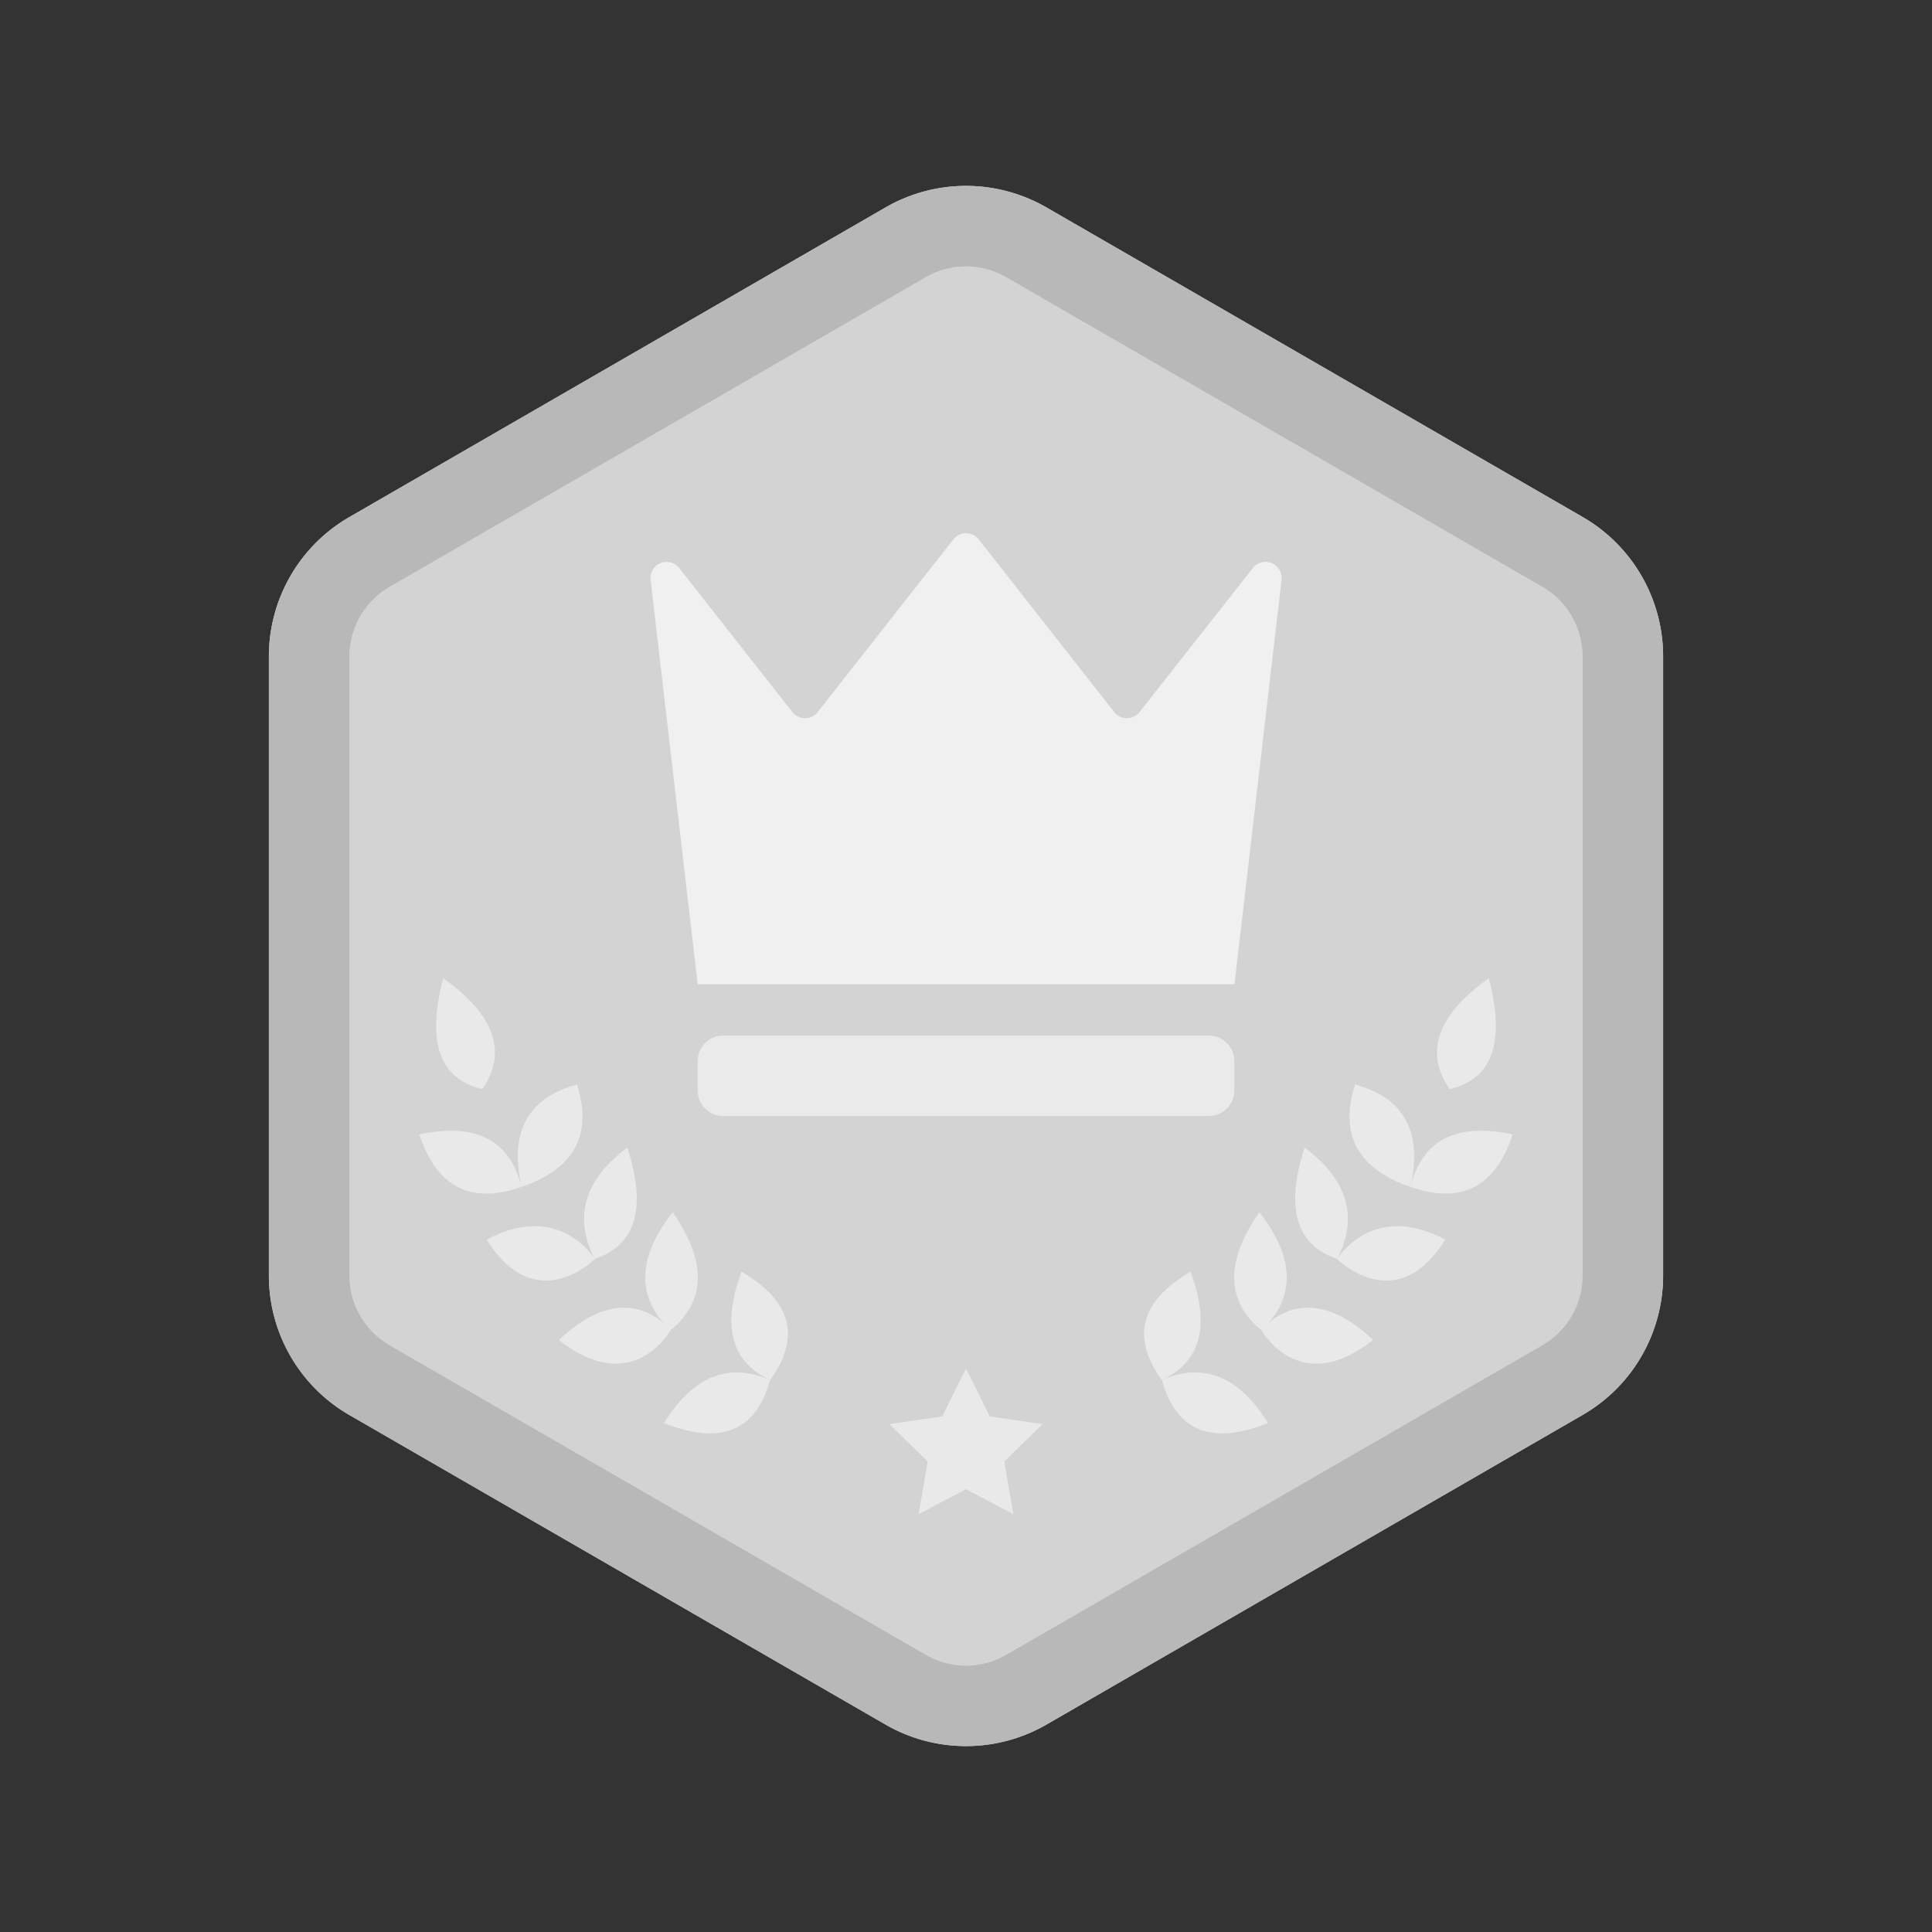 <!--version="1.0" standalone="no"--><!DOCTYPE html PUBLIC "-//W3C//DTD SVG 1.1//EN" "http://www.w3.org/Graphics/SVG/1.1/DTD/svg11.dtd"><svg t="1741808021002" class="icon" viewBox="0 0 1024 1024" version="1.1" xmlns="http://www.w3.org/2000/svg" p-id="1241" width="256" height="256" preserveAspectRatio="xMidYMid meet" zoomAndPan="magnify" contentScriptType="application/ecmascript" contentStyleType="text/css"><rect x="0" y="0" width="1024" height="1024" fill="#333333" stroke="none"/><path d="m554.667 109.952 284.16 164.053a85.333 85.333 0 0 1 42.666 73.9v328.148c0 30.507-16.256 58.667-42.666 73.9l-284.16 164.095a85.376 85.376 0 0 1-85.334 0l-284.16-164.053a85.333 85.333 0 0 1-42.666-73.9V347.948c0-30.507 16.256-58.667 42.666-73.9l284.16-164.095a85.376 85.376 0 0 1 85.334 0z" fill="#D3D3D3" p-id="1242"/><path d="M533.333 146.901a42.581 42.581 0 0 0-42.666.001l-284.16 164.097c-13.184 7.638-21.334 21.718-21.334 36.95v328.15c0 15.23 8.15 29.31 21.334 36.948L490.667 877.1a42.581 42.581 0 0 0 42.666-.001l284.16-164.055c13.184-7.637 21.334-21.717 21.334-36.95V347.948c0-15.232-8.15-29.312-21.334-36.95l-284.16-164.096zm21.334-36.948 284.16 164.053a85.333 85.333 0 0 1 42.666 73.9v328.148c0 30.507-16.256 58.667-42.666 73.9l-284.16 164.095a85.376 85.376 0 0 1-85.334 0l-284.16-164.053a85.333 85.333 0 0 1-42.666-73.9V347.948c0-30.507 16.256-58.667 42.666-73.9l284.16-164.095a85.376 85.376 0 0 1 85.334 0z" fill="#B8B8B8" p-id="1243"/><path d="M255.659 577.237c13.481-19.584 6.57-39.21-20.737-58.794-8.918 33.877-2.006 53.504 20.736 58.794zm20.777 51.883c-6.23-24.96-24.277-34.261-54.186-27.861 9.131 27.903 27.222 37.204 54.187 27.86zm0 0c-6.57-29.056 3.2-47.19 29.355-54.315 8.448 26.54-1.323 44.63-29.355 54.315zm38.827 38.23s-18.261-30.977-57.301-10.369c25.856 41.857 57.3 10.37 57.3 10.37z" fill="#E9E9E9" p-id="1244"/><path d="M315.179 667.264c-11.308-22.23-5.548-41.899 17.321-59.05 10.37 32.042 4.61 51.711-17.321 59.05zm40.105 37.93s-21.845-30.335-59.05 5.035c39.082 30.933 59.05-5.035 59.05-5.035z" fill="#E9E9E9" p-id="1245"/><path d="M355.285 705.152c-18.09-17.536-17.706-38.443 1.238-62.677 18.176 26.197 17.792 47.104-1.238 62.677zm52.95 26.283c-20.736-9.558-25.814-28.715-15.232-57.43 26.538 15.574 31.616 34.688 15.232 57.43z" fill="#E9E9E9" p-id="1246"/><path d="M408.15 731.392c-22.017-9.557-40.79-1.963-56.278 22.87 30.08 11.903 48.853 4.309 56.277-22.87zM768.34 577.237c-13.481-19.584-6.57-39.21 20.737-58.794 8.918 33.877 2.006 53.504-20.736 58.794zm-20.777 51.883c6.23-24.96 24.277-34.261 54.186-27.861-9.131 27.903-27.222 37.204-54.187 27.86zm0 0c6.57-29.056-3.2-47.19-29.355-54.315-8.448 26.54 1.323 44.63 29.355 54.315zm-38.827 38.23s18.261-30.977 57.301-10.369c-25.856 41.857-57.3 10.37-57.3 10.37zm.043-.086c11.305-22.23 5.545-41.899-17.324-59.05-10.325 32.042-4.565 51.711 17.323 59.05zm-40.065 37.93s21.845-30.335 59.05 5.035c-39.082 30.933-59.05-5.035-59.05-5.035z" fill="#E9E9E9" p-id="1247"/><path d="M668.715 705.152c18.09-17.536 17.706-38.443-1.238-62.677-18.176 26.197-17.792 47.104 1.238 62.677zm-52.95 26.283c20.736-9.558 25.814-28.715 15.232-57.43-26.538 15.574-31.616 34.688-15.232 57.43z" fill="#E9E9E9" p-id="1248"/><path d="M615.85 731.392c22.017-9.557 40.79-1.963 56.278 22.87-30.08 11.903-48.853 4.309-56.277-22.87zM512 789.333l-25.088 13.184 4.779-27.904-20.266-19.797 28.032-4.096L512 725.333l12.544 25.387 28.032 4.096-20.267 19.797 4.778 27.904z" fill="#E9E9E9" p-id="1249"/><path d="m360.021 301.099 59.948 76.287a8.533 8.533 0 0 0 13.44 0l71.893-91.52a8.533 8.533 0 0 1 13.441 0l71.81 91.52a8.533 8.533 0 0 0 13.44 0l60.074-76.33a8.533 8.533 0 0 1 11.99-1.41 8.49 8.49 0 0 1 3.2 7.68l-24.96 214.358H369.791l-24.96-214.314a8.533 8.533 0 0 1 15.19-6.271z" fill="#F0F0F0" p-id="1250"/><path d="M383.36 548.864h257.28c7.51 0 13.568 6.059 13.568 13.568v15.53a13.568 13.568 0 0 1-13.568 13.569H383.36a13.568 13.568 0 0 1-13.568-13.567v-15.53c0-7.51 6.059-13.57 13.568-13.57z" fill="#EAEAEA" p-id="1251"/></svg>